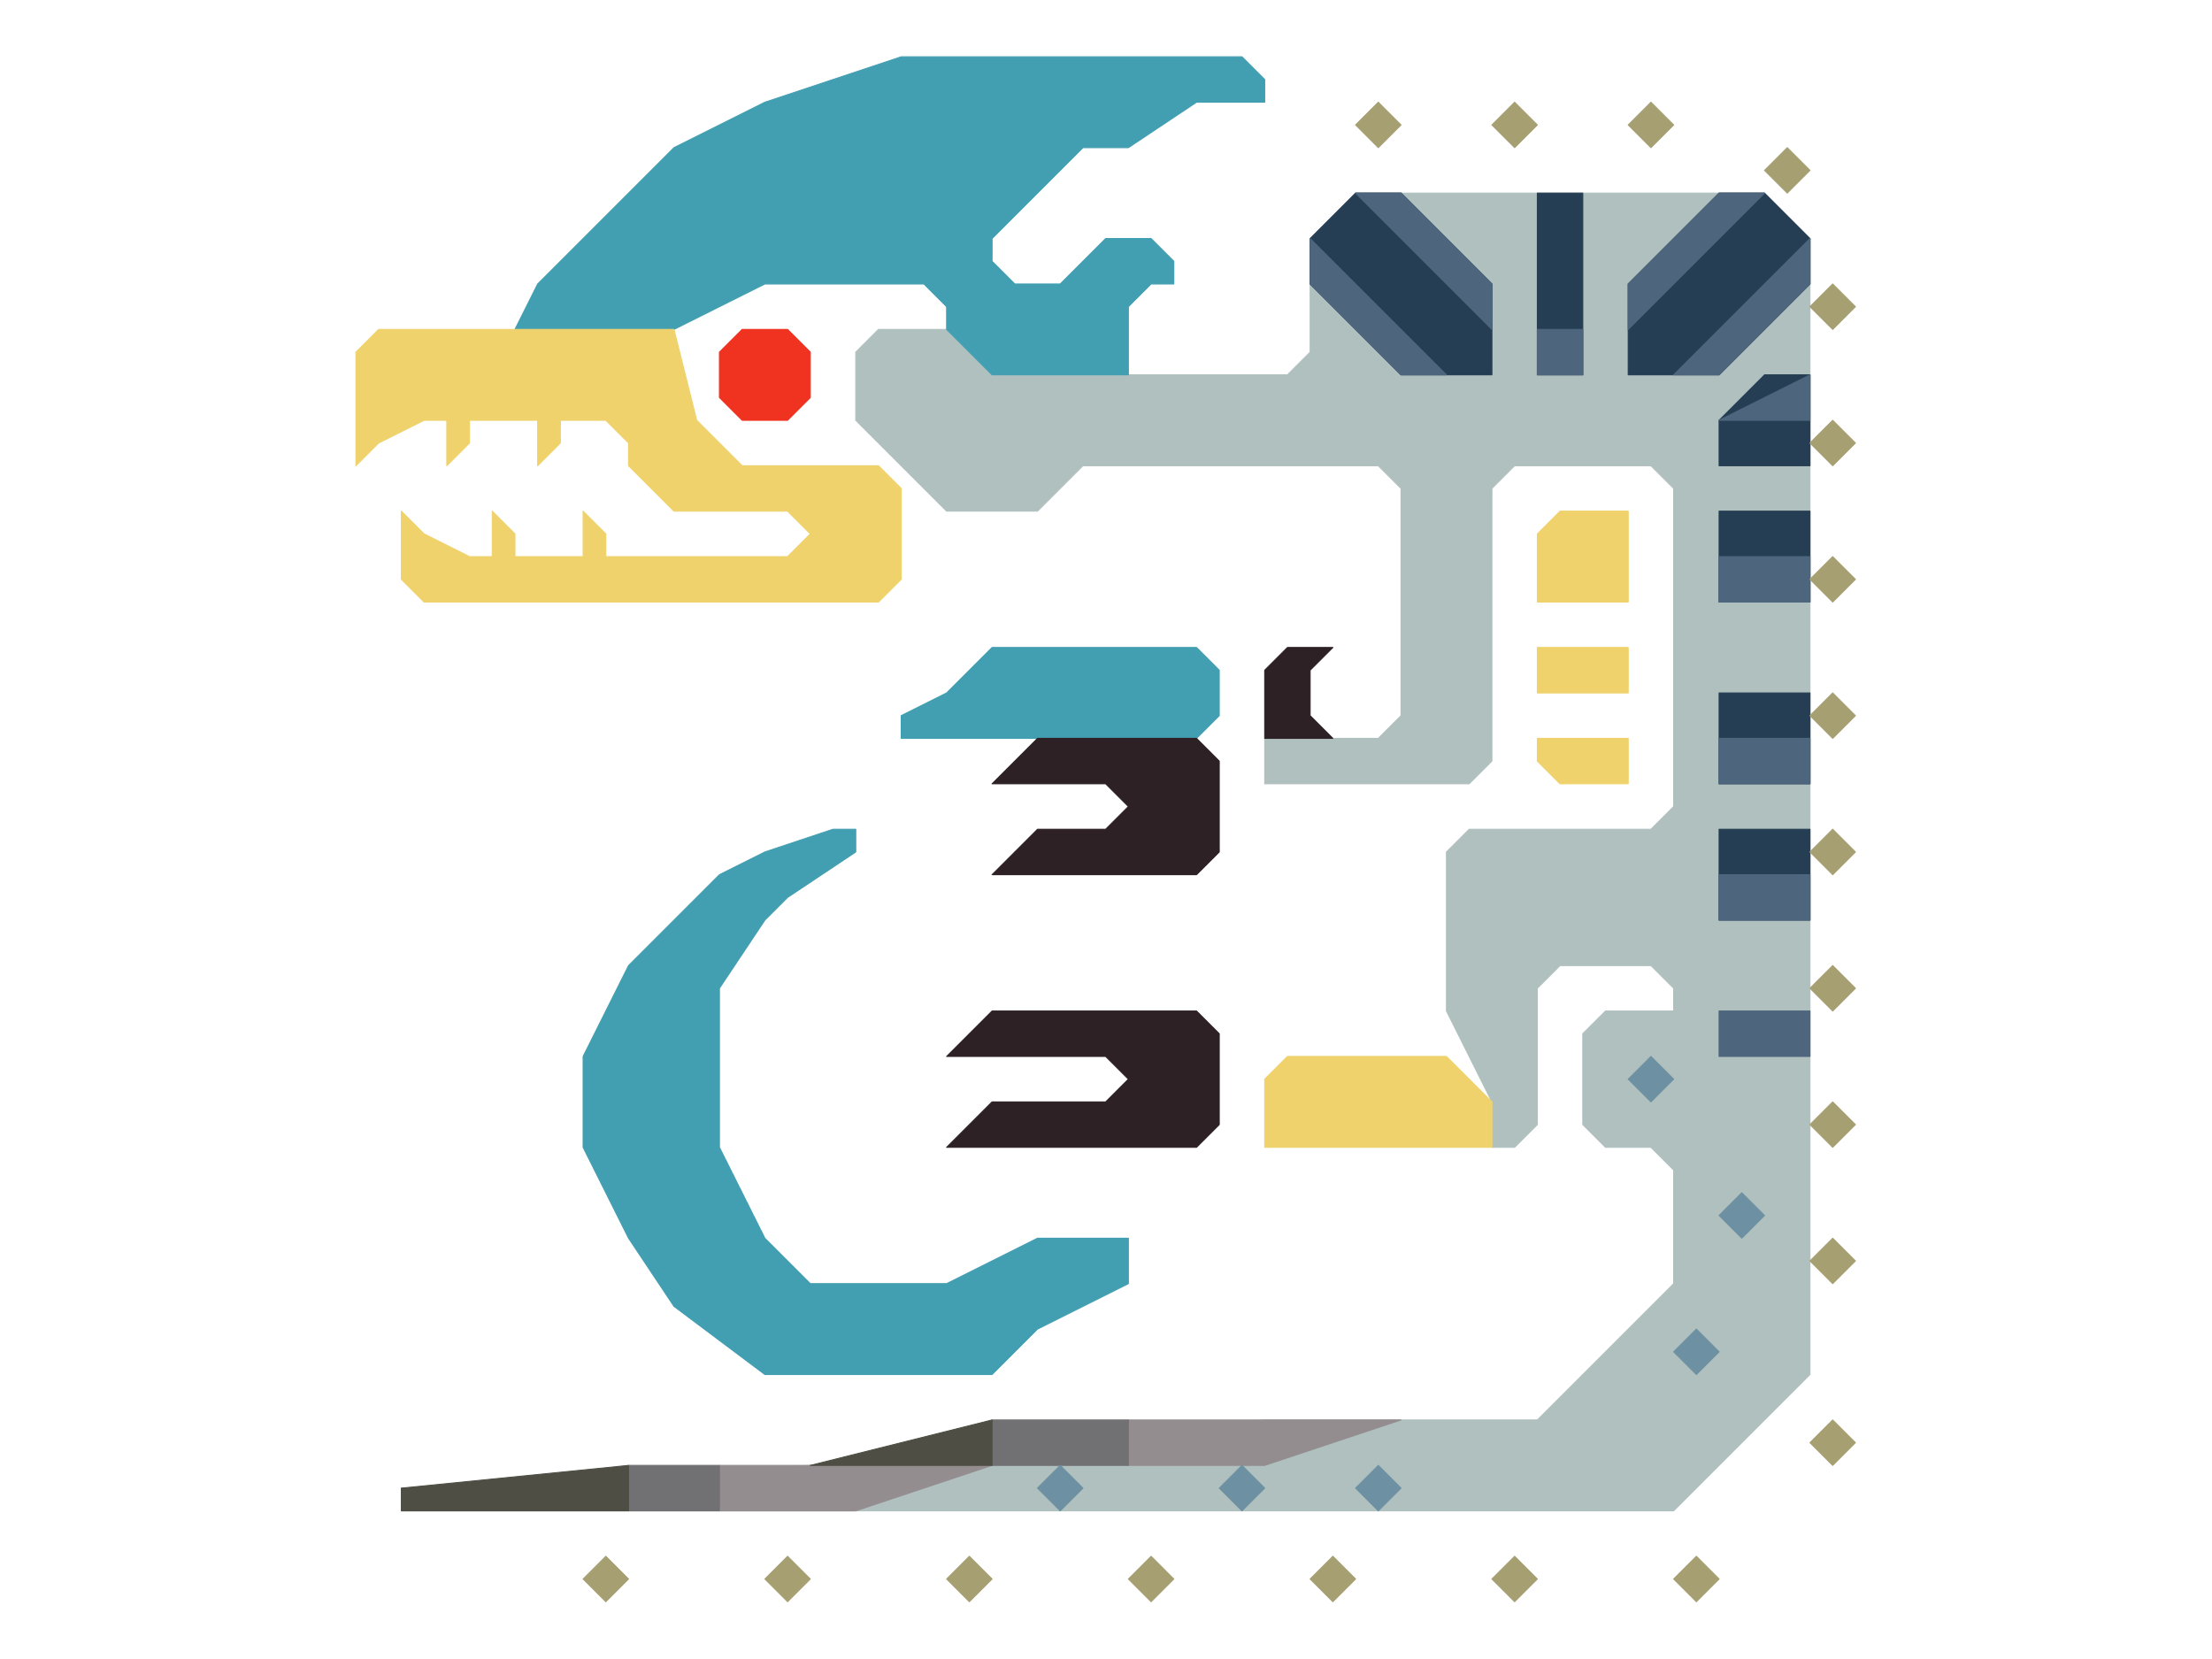 <?xml version="1.0" encoding="UTF-8" standalone="no"?>
<!DOCTYPE svg PUBLIC "-//W3C//DTD SVG 1.1//EN" "http://www.w3.org/Graphics/SVG/1.1/DTD/svg11.dtd">
<svg width="100%" height="100%" viewBox="0 0 4634 3475" version="1.1" xmlns="http://www.w3.org/2000/svg" xmlns:xlink="http://www.w3.org/1999/xlink" xml:space="preserve" xmlns:serif="http://www.serif.com/" style="fill-rule:evenodd;clip-rule:evenodd;stroke-linecap:round;stroke-linejoin:round;stroke-miterlimit:1.5;">
    <g transform="matrix(2.083,0,0,2.083,0,0)">
        <g transform="matrix(1,0,0,1,-7.65,-11.45)">
            <g id="Layer10">
                <path d="M891.15,342.75L868.3,365.6L868.3,434.15L959.7,525.55L1051.1,525.55L1096.8,479.85L1393.85,479.85L1416.7,502.7L1416.7,731.2L1393.85,754.05L1279.6,754.05L1279.6,799.75L1485.25,799.75L1508.1,776.9L1508.1,502.7L1530.95,479.85L1668.05,479.85L1690.9,502.7L1690.9,822.6L1668.05,845.45L1485.25,845.45L1462.4,868.3L1462.4,1028.25L1508.1,1119.65L1508.1,1165.35L1530.95,1165.35L1553.8,1142.5L1553.8,1005.4L1576.65,982.55L1668.05,982.55L1690.9,1005.4L1690.9,1028.25L1622.35,1028.25L1599.5,1051.1L1599.5,1142.5L1622.35,1165.35L1668.05,1165.35L1690.9,1188.2L1690.9,1302.45L1553.8,1439.55L1279.6,1439.55L822.6,1485.25L411.3,1508.1L411.3,1530.95L1690.9,1530.95L1736.6,1485.25L1782.3,1439.55L1828,1393.85L1828,251.35L1782.3,251.35L1782.3,205.65L1371,205.65L1371,251.35L1325.3,251.35L1325.3,365.6L1302.45,388.45L1005.4,388.45L1005.4,342.75L891.15,342.75Z" style="fill:rgb(176,192,191);stroke:rgb(176,192,191);stroke-width:1px;"/>
            </g>
        </g>
        <g id="Layer16">
            <g transform="matrix(1,0,0,1,-7.65,-11.45)">
                <path d="M1279.6,1485.25L1416.7,1439.55L1142.5,1439.55L1142.5,1485.25L1279.6,1485.25Z" style="fill:rgb(148,141,143);stroke:rgb(148,141,143);stroke-width:1px;"/>
            </g>
            <g transform="matrix(1,0,0,1,-7.65,-11.45)">
                <path d="M868.3,1530.95L1005.4,1485.25L731.2,1485.25L731.2,1530.95L868.3,1530.95Z" style="fill:rgb(148,141,143);stroke:rgb(148,141,143);stroke-width:1px;"/>
            </g>
        </g>
        <g id="Layer17">
            <g transform="matrix(1,0,0,1,-7.65,-11.45)">
                <rect x="1005.4" y="1439.55" width="137.1" height="45.7" style="fill:rgb(113,113,115);stroke:rgb(113,113,115);stroke-width:1px;"/>
            </g>
            <g transform="matrix(1,0,0,1,-7.65,-11.45)">
                <rect x="639.8" y="1485.25" width="91.4" height="45.7" style="fill:rgb(113,113,115);stroke:rgb(113,113,115);stroke-width:1px;"/>
            </g>
        </g>
        <g id="Layer18">
            <g transform="matrix(1,0,0,1,-7.65,-11.45)">
                <path d="M1005.4,1485.25L1005.4,1439.55L822.6,1485.25L1005.4,1485.25Z" style="fill:rgb(78,78,69);stroke:rgb(78,78,69);stroke-width:1px;"/>
            </g>
            <g transform="matrix(1,0,0,1,-7.65,-11.45)">
                <path d="M639.8,1485.25L639.8,1530.95L411.3,1530.95L411.3,1508.1L639.8,1485.25Z" style="fill:rgb(78,78,69);stroke:rgb(78,78,69);stroke-width:1px;"/>
            </g>
        </g>
        <g id="Layer14">
            <g transform="matrix(1,0,0,1,-7.65,-11.45)">
                <path d="M731.2,319.9L685.5,342.75L525.55,342.75L548.4,297.05L594.1,251.35L639.8,205.65L685.5,159.95L776.9,114.25L914,68.55L1256.75,68.55L1279.6,91.4L1279.6,114.25L1211.05,114.25L1142.5,159.95L1096.8,159.95L1051.1,205.65L1005.4,251.35L1005.4,274.2L1028.25,297.05L1073.95,297.05L1119.65,251.35L1165.35,251.35L1188.2,274.2L1188.2,297.05L1165.35,297.05L1142.5,319.9L1142.5,388.45L1005.4,388.45L959.7,342.75L959.7,319.9L936.85,297.05L776.9,297.05L731.2,319.9" style="fill:rgb(66,158,177);stroke:rgb(66,158,177);stroke-width:1px;"/>
            </g>
            <g transform="matrix(1,0,0,1,-7.65,-11.45)">
                <path d="M1211.05,754.05L1233.9,731.2L1233.9,685.5L1211.05,662.65L1005.4,662.65L959.7,708.35L914,731.2L914,754.05L1211.05,754.05Z" style="fill:rgb(66,158,177);stroke:rgb(66,158,177);stroke-width:1px;"/>
            </g>
            <g transform="matrix(1,0,0,1,-7.65,-11.45)">
                <path d="M868.3,845.45L845.45,845.45L776.9,868.3L731.2,891.15L685.5,936.85L639.8,982.55L594.1,1073.95L594.1,1165.35L639.8,1256.75L685.5,1325.3L776.9,1393.85L1005.4,1393.85L1051.1,1348.15L1142.5,1302.45L1142.5,1256.75L1119.65,1256.75L1051.1,1256.75L959.7,1302.45L822.6,1302.45L776.9,1256.75L731.2,1165.35L731.2,1005.4L776.9,936.85L799.75,914L868.3,868.3L868.3,845.45Z" style="fill:rgb(66,158,177);stroke:rgb(66,158,177);stroke-width:1px;"/>
            </g>
        </g>
        <g id="Layer13">
            <g transform="matrix(1,0,0,1,-7.65,-11.45)">
                <path d="M1668.05,1119.65L1645.2,1096.8L1668.05,1073.95L1690.9,1096.8L1668.05,1119.65Z" style="fill:rgb(109,145,162);stroke:rgb(109,145,162);stroke-width:1px;"/>
            </g>
            <g transform="matrix(1,0,0,1,83.75,125.65)">
                <path d="M1668.05,1119.65L1645.2,1096.8L1668.05,1073.95L1690.9,1096.8L1668.05,1119.65Z" style="fill:rgb(109,145,162);stroke:rgb(109,145,162);stroke-width:1px;"/>
            </g>
            <g transform="matrix(1,0,0,1,38.05,262.75)">
                <path d="M1668.05,1119.65L1645.2,1096.8L1668.05,1073.95L1690.9,1096.8L1668.05,1119.65Z" style="fill:rgb(109,145,162);stroke:rgb(109,145,162);stroke-width:1px;"/>
            </g>
            <g transform="matrix(1,0,0,1,-281.85,399.85)">
                <path d="M1668.05,1119.65L1645.2,1096.8L1668.05,1073.95L1690.9,1096.8L1668.05,1119.65Z" style="fill:rgb(109,145,162);stroke:rgb(109,145,162);stroke-width:1px;"/>
            </g>
            <g transform="matrix(1,0,0,1,-418.95,399.85)">
                <path d="M1668.05,1119.65L1645.2,1096.8L1668.05,1073.95L1690.9,1096.8L1668.05,1119.65Z" style="fill:rgb(109,145,162);stroke:rgb(109,145,162);stroke-width:1px;"/>
            </g>
            <g transform="matrix(1,0,0,1,-601.75,399.85)">
                <path d="M1668.05,1119.65L1645.2,1096.8L1668.05,1073.95L1690.9,1096.8L1668.05,1119.65Z" style="fill:rgb(109,145,162);stroke:rgb(109,145,162);stroke-width:1px;"/>
            </g>
        </g>
        <g id="Layer12">
            <g transform="matrix(1,0,0,1,-7.65,-11.45)">
                <path d="M1553.8,616.95L1553.8,548.4L1576.65,525.55L1645.2,525.55L1645.2,616.95L1553.8,616.95Z" style="fill:rgb(239,210,108);stroke:rgb(239,210,108);stroke-width:1px;"/>
            </g>
            <g transform="matrix(1,0,0,1,-7.65,-11.45)">
                <rect x="1553.8" y="662.65" width="91.4" height="45.7" style="fill:rgb(239,210,108);stroke:rgb(239,210,108);stroke-width:1px;"/>
            </g>
            <g transform="matrix(1,0,0,1,-7.65,-11.45)">
                <path d="M1553.8,754.05L1645.2,754.05L1645.2,799.75L1576.65,799.75L1553.8,776.9L1553.8,754.05Z" style="fill:rgb(239,210,108);stroke:rgb(239,210,108);stroke-width:1px;"/>
            </g>
            <g transform="matrix(1,0,0,1,-7.65,-11.45)">
                <path d="M1462.4,1073.95L1508.1,1119.65L1508.1,1165.35L1279.6,1165.35L1279.6,1096.8L1302.45,1073.95L1462.4,1073.95Z" style="fill:rgb(239,210,108);stroke:rgb(239,210,108);stroke-width:1px;"/>
            </g>
            <g transform="matrix(1,0,0,1,-7.65,-11.45)">
                <path d="M914,594.1L914,502.7L891.15,479.85L754.05,479.85L708.35,434.15L685.5,342.75L388.45,342.75L365.6,365.6L365.6,479.85L388.45,457L434.15,434.15L457,434.15L457,479.85L479.85,457L479.85,434.15L548.4,434.15L548.4,479.85L571.25,457L571.25,434.15L616.95,434.15L639.8,457L639.8,479.85L685.5,525.55L799.75,525.55L822.6,548.4L799.75,571.25L616.95,571.25L616.95,548.4L594.1,525.55L594.1,571.25L525.55,571.25L525.55,548.4L502.7,525.55L502.7,571.25L479.85,571.25L434.15,548.4L411.3,525.55L411.3,594.1L434.15,616.95L891.15,616.95L914,594.1Z" style="fill:rgb(239,210,108);stroke:rgb(239,210,108);stroke-width:1px;"/>
            </g>
        </g>
        <g id="Layer11">
            <g transform="matrix(1,0,0,1,-7.65,-11.45)">
                <path d="M1325.3,297.05L1416.7,388.45L1508.1,388.45L1508.1,297.05L1416.7,205.65L1371,205.65L1325.3,251.35L1325.3,297.05Z" style="fill:rgb(38,62,83);stroke:rgb(38,62,83);stroke-width:1px;"/>
            </g>
            <g transform="matrix(1,0,0,1,-7.65,-11.45)">
                <rect x="1553.8" y="205.65" width="45.7" height="182.8" style="fill:rgb(38,62,83);stroke:rgb(38,62,83);stroke-width:1px;"/>
            </g>
            <g transform="matrix(1,0,0,1,-7.65,-11.45)">
                <path d="M1736.6,205.65L1645.2,297.05L1645.2,388.45L1736.6,388.45L1828,297.05L1828,251.35L1782.3,205.65L1736.6,205.65Z" style="fill:rgb(38,62,83);stroke:rgb(38,62,83);stroke-width:1px;"/>
            </g>
            <g transform="matrix(1,0,0,1,-7.65,-11.45)">
                <path d="M1828,388.45L1782.3,388.45L1736.6,434.15L1736.6,479.85L1828,479.85L1828,388.45Z" style="fill:rgb(38,62,83);stroke:rgb(38,62,83);stroke-width:1px;"/>
            </g>
            <g transform="matrix(1,0,0,1,-7.65,-11.45)">
                <rect x="1736.6" y="525.55" width="91.4" height="91.4" style="fill:rgb(38,62,83);stroke:rgb(38,62,83);stroke-width:1px;"/>
            </g>
            <g transform="matrix(1,0,0,1,-7.65,-11.45)">
                <rect x="1736.6" y="708.35" width="91.4" height="91.4" style="fill:rgb(38,62,83);stroke:rgb(38,62,83);stroke-width:1px;"/>
            </g>
            <g transform="matrix(1,0,0,1,-7.65,-11.45)">
                <rect x="1736.6" y="845.45" width="91.4" height="91.4" style="fill:rgb(38,62,83);stroke:rgb(38,62,83);stroke-width:1px;"/>
            </g>
        </g>
        <g id="Layer19">
            <g transform="matrix(1,0,0,1,-7.65,-11.45)">
                <rect x="1553.8" y="342.75" width="45.7" height="45.7" style="fill:rgb(77,101,125);stroke:rgb(77,101,125);stroke-width:1px;"/>
            </g>
            <g transform="matrix(1,0,0,1,-7.65,-11.45)">
                <path d="M1645.2,297.05L1645.2,342.75L1782.3,205.65L1736.6,205.65L1645.2,297.05Z" style="fill:rgb(77,101,125);stroke:rgb(77,101,125);stroke-width:1px;"/>
            </g>
            <g transform="matrix(1,0,0,1,-7.65,-11.45)">
                <path d="M1828,251.35L1828,297.05L1736.6,388.45L1690.9,388.45L1828,251.35Z" style="fill:rgb(77,101,125);stroke:rgb(77,101,125);stroke-width:1px;"/>
            </g>
            <g transform="matrix(1,0,0,1,-7.65,-11.45)">
                <path d="M1462.4,388.45L1416.7,388.45L1325.3,297.05L1325.3,251.35L1462.4,388.45Z" style="fill:rgb(77,101,125);stroke:rgb(77,101,125);stroke-width:1px;"/>
            </g>
            <g transform="matrix(1,0,0,1,-7.65,-11.45)">
                <path d="M1508.1,342.75L1508.1,297.05L1416.7,205.65L1371,205.65L1508.1,342.75Z" style="fill:rgb(77,101,125);stroke:rgb(77,101,125);stroke-width:1px;"/>
            </g>
            <g transform="matrix(1,0,0,1,-7.65,-11.45)">
                <path d="M1828,388.45L1736.6,434.15L1828,434.15L1828,388.45Z" style="fill:rgb(77,101,125);stroke:rgb(77,101,125);stroke-width:1px;"/>
            </g>
            <g transform="matrix(1,0,0,1,-7.65,-11.45)">
                <rect x="1736.6" y="571.25" width="91.4" height="45.7" style="fill:rgb(77,101,125);stroke:rgb(77,101,125);stroke-width:1px;"/>
            </g>
            <g transform="matrix(1,0,0,1,-7.65,-11.45)">
                <rect x="1736.6" y="754.05" width="91.4" height="45.7" style="fill:rgb(77,101,125);stroke:rgb(77,101,125);stroke-width:1px;"/>
            </g>
            <g transform="matrix(1,0,0,1,-7.65,-11.45)">
                <rect x="1736.6" y="891.15" width="91.4" height="45.7" style="fill:rgb(77,101,125);stroke:rgb(77,101,125);stroke-width:1px;"/>
            </g>
            <g transform="matrix(1,0,0,1,-7.65,-11.45)">
                <rect x="1736.6" y="1028.25" width="91.4" height="45.7" style="fill:rgb(77,101,125);stroke:rgb(77,101,125);stroke-width:1px;"/>
            </g>
        </g>
        <g id="Layer9">
            <g transform="matrix(1,0,0,1,-7.65,-11.45)">
                <path d="M1211.05,754.05L1233.9,776.9L1233.9,868.3L1211.05,891.15L1005.4,891.15L1051.1,845.45L1119.65,845.45L1142.5,822.6L1119.65,799.75L1005.4,799.75L1051.1,754.05L1211.05,754.05Z" style="fill:rgb(45,33,37);stroke:rgb(45,33,37);stroke-width:1px;"/>
            </g>
            <g transform="matrix(1,0,0,1,-7.65,-11.45)">
                <path d="M1233.9,1051.1L1211.05,1028.25L1005.4,1028.25L959.7,1073.95L1119.65,1073.95L1142.5,1096.8L1119.65,1119.65L1005.4,1119.65L959.7,1165.35L1211.05,1165.35L1233.9,1142.5L1233.9,1051.1Z" style="fill:rgb(45,33,37);stroke:rgb(45,33,37);stroke-width:1px;"/>
            </g>
            <g transform="matrix(1,0,0,1,-7.65,-11.45)">
                <path d="M1279.6,754.05L1279.6,685.5L1302.45,662.65L1348.15,662.65L1325.3,685.5L1325.3,731.2L1348.15,754.05L1279.6,754.05Z" style="fill:rgb(45,33,37);stroke:rgb(45,33,37);stroke-width:1px;"/>
            </g>
        </g>
        <g transform="matrix(1,0,0,1,-7.65,-11.45)">
            <g id="Layer8">
                <path d="M731.2,411.3L731.2,365.6L754.05,342.75L799.75,342.75L822.6,365.6L822.6,411.3L799.75,434.15L754.05,434.15L731.2,411.3Z" style="fill:rgb(240,50,32);stroke:rgb(240,50,32);stroke-width:1px;"/>
            </g>
        </g>
        <g id="Layer15">
            <g transform="matrix(1,0,0,1,-7.65,-11.45)">
                <path d="M1371,137.1L1393.85,114.25L1416.7,137.1L1393.85,159.95L1371,137.1Z" style="fill:rgb(166,159,114);stroke:rgb(166,159,114);stroke-width:1px;"/>
            </g>
            <g transform="matrix(1,0,0,1,129.45,-11.45)">
                <path d="M1371,137.1L1393.85,114.25L1416.7,137.1L1393.85,159.95L1371,137.1Z" style="fill:rgb(166,159,114);stroke:rgb(166,159,114);stroke-width:1px;"/>
            </g>
            <g transform="matrix(1,0,0,1,266.55,-11.45)">
                <path d="M1371,137.1L1393.85,114.25L1416.7,137.1L1393.85,159.95L1371,137.1Z" style="fill:rgb(166,159,114);stroke:rgb(166,159,114);stroke-width:1px;"/>
            </g>
            <g transform="matrix(1,0,0,1,403.65,34.25)">
                <path d="M1371,137.1L1393.85,114.25L1416.7,137.1L1393.85,159.95L1371,137.1Z" style="fill:rgb(166,159,114);stroke:rgb(166,159,114);stroke-width:1px;"/>
            </g>
            <g transform="matrix(1,0,0,1,449.35,171.35)">
                <path d="M1371,137.1L1393.85,114.25L1416.7,137.1L1393.85,159.95L1371,137.1Z" style="fill:rgb(166,159,114);stroke:rgb(166,159,114);stroke-width:1px;"/>
            </g>
            <g transform="matrix(1,0,0,1,449.35,308.45)">
                <path d="M1371,137.1L1393.85,114.25L1416.7,137.1L1393.85,159.95L1371,137.1Z" style="fill:rgb(166,159,114);stroke:rgb(166,159,114);stroke-width:1px;"/>
            </g>
            <g transform="matrix(1,0,0,1,449.35,445.55)">
                <path d="M1371,137.1L1393.85,114.25L1416.7,137.1L1393.85,159.95L1371,137.1Z" style="fill:rgb(166,159,114);stroke:rgb(166,159,114);stroke-width:1px;"/>
            </g>
            <g transform="matrix(1,0,0,1,449.35,582.65)">
                <path d="M1371,137.1L1393.85,114.25L1416.7,137.1L1393.85,159.95L1371,137.1Z" style="fill:rgb(166,159,114);stroke:rgb(166,159,114);stroke-width:1px;"/>
            </g>
            <g transform="matrix(1,0,0,1,449.35,719.75)">
                <path d="M1371,137.1L1393.85,114.25L1416.7,137.1L1393.85,159.95L1371,137.1Z" style="fill:rgb(166,159,114);stroke:rgb(166,159,114);stroke-width:1px;"/>
            </g>
            <g transform="matrix(1,0,0,1,449.35,856.85)">
                <path d="M1371,137.1L1393.85,114.25L1416.7,137.1L1393.85,159.95L1371,137.1Z" style="fill:rgb(166,159,114);stroke:rgb(166,159,114);stroke-width:1px;"/>
            </g>
            <g transform="matrix(1,0,0,1,449.35,993.95)">
                <path d="M1371,137.1L1393.85,114.25L1416.7,137.1L1393.85,159.95L1371,137.1Z" style="fill:rgb(166,159,114);stroke:rgb(166,159,114);stroke-width:1px;"/>
            </g>
            <g transform="matrix(1,0,0,1,449.35,1131.05)">
                <path d="M1371,137.1L1393.85,114.25L1416.7,137.1L1393.85,159.95L1371,137.1Z" style="fill:rgb(166,159,114);stroke:rgb(166,159,114);stroke-width:1px;"/>
            </g>
            <g transform="matrix(1,0,0,1,449.35,1313.85)">
                <path d="M1371,137.1L1393.85,114.25L1416.7,137.1L1393.85,159.95L1371,137.1Z" style="fill:rgb(166,159,114);stroke:rgb(166,159,114);stroke-width:1px;"/>
            </g>
            <g transform="matrix(1,0,0,1,312.25,1450.95)">
                <path d="M1371,137.1L1393.85,114.25L1416.7,137.1L1393.85,159.95L1371,137.1Z" style="fill:rgb(166,159,114);stroke:rgb(166,159,114);stroke-width:1px;"/>
            </g>
            <g transform="matrix(1,0,0,1,129.45,1450.95)">
                <path d="M1371,137.1L1393.85,114.25L1416.7,137.1L1393.85,159.95L1371,137.1Z" style="fill:rgb(166,159,114);stroke:rgb(166,159,114);stroke-width:1px;"/>
            </g>
            <g transform="matrix(1,0,0,1,-53.35,1450.95)">
                <path d="M1371,137.1L1393.85,114.25L1416.7,137.1L1393.85,159.95L1371,137.1Z" style="fill:rgb(166,159,114);stroke:rgb(166,159,114);stroke-width:1px;"/>
            </g>
            <g transform="matrix(1,0,0,1,-236.15,1450.95)">
                <path d="M1371,137.1L1393.85,114.25L1416.7,137.1L1393.85,159.95L1371,137.1Z" style="fill:rgb(166,159,114);stroke:rgb(166,159,114);stroke-width:1px;"/>
            </g>
            <g transform="matrix(1,0,0,1,-418.95,1450.95)">
                <path d="M1371,137.1L1393.85,114.25L1416.7,137.1L1393.85,159.95L1371,137.1Z" style="fill:rgb(166,159,114);stroke:rgb(166,159,114);stroke-width:1px;"/>
            </g>
            <g transform="matrix(1,0,0,1,-601.75,1450.95)">
                <path d="M1371,137.1L1393.85,114.25L1416.7,137.1L1393.85,159.95L1371,137.1Z" style="fill:rgb(166,159,114);stroke:rgb(166,159,114);stroke-width:1px;"/>
            </g>
            <g transform="matrix(1,0,0,1,-784.55,1450.95)">
                <path d="M1371,137.1L1393.85,114.25L1416.7,137.1L1393.85,159.95L1371,137.1Z" style="fill:rgb(166,159,114);stroke:rgb(166,159,114);stroke-width:1px;"/>
            </g>
        </g>
    </g>
</svg>
